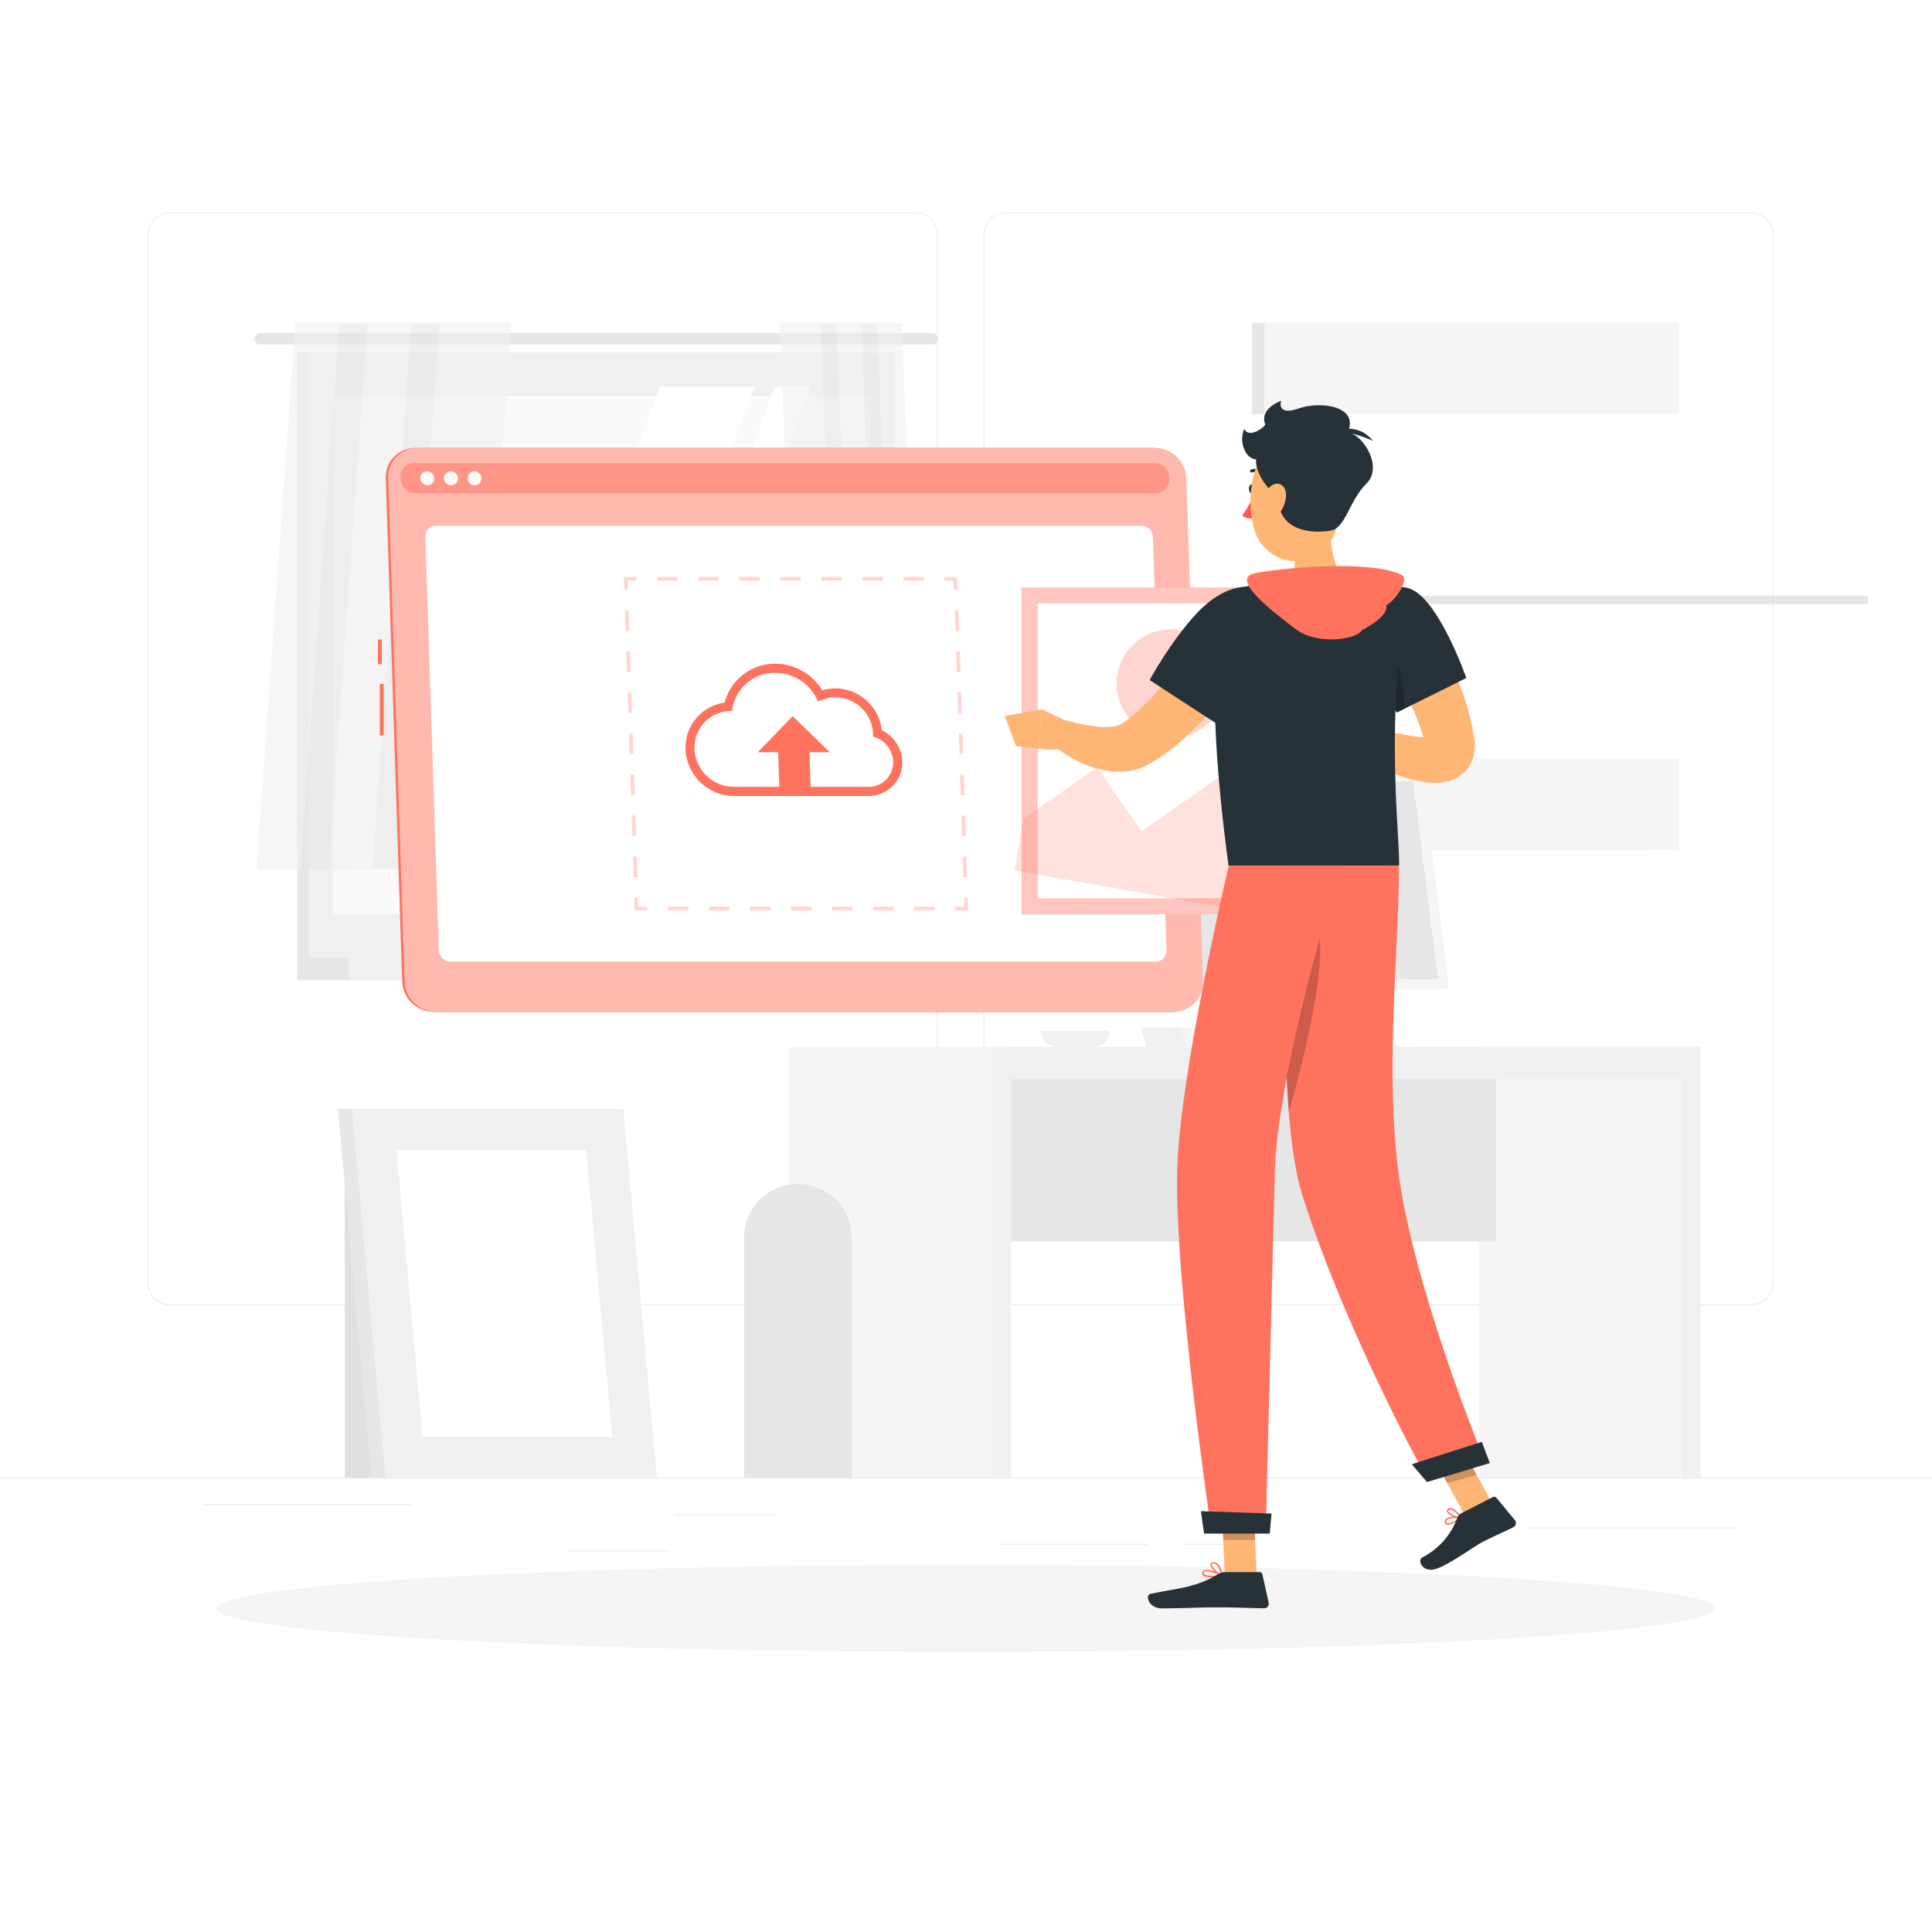<svg class="animated" id="freepik_stories-image-upload" xmlns="http://www.w3.org/2000/svg" viewBox="0 0 500 500" version="1.1" xmlns:xlink="http://www.w3.org/1999/xlink" xmlns:svgjs="http://svgjs.com/svgjs"><style>svg#freepik_stories-image-upload:not(.animated) .animable {opacity: 0;}svg#freepik_stories-image-upload.animated #freepik--background-complete--inject-11 {animation: 1s 1 forwards cubic-bezier(.36,-0.01,.5,1.38) slideLeft;animation-delay: 0s;}svg#freepik_stories-image-upload.animated #freepik--Shadow--inject-11 {animation: 1s 1 forwards cubic-bezier(.36,-0.01,.5,1.38) zoomIn;animation-delay: 0s;}svg#freepik_stories-image-upload.animated #freepik--upload-window--inject-11 {animation: 1s 1 forwards cubic-bezier(.36,-0.01,.5,1.38) zoomIn;animation-delay: 0s;}svg#freepik_stories-image-upload.animated #freepik--Character--inject-11 {animation: 1s 1 forwards cubic-bezier(.36,-0.01,.5,1.38) fadeIn;animation-delay: 0s;}            @keyframes slideLeft {                0% {                    opacity: 0;                    transform: translateX(-30px);                }                100% {                    opacity: 1;                    transform: translateX(0);                }            }                    @keyframes zoomIn {                0% {                    opacity: 0;                    transform: scale(0.5);                }                100% {                    opacity: 1;                    transform: scale(1);                }            }                    @keyframes fadeIn {                0% {                    opacity: 0;                }                100% {                    opacity: 1;                }            }        </style><g id="freepik--background-complete--inject-11" class="animable" style="transform-origin: 250px 228.23px;"><rect y="382.4" width="500" height="0.25" style="fill: rgb(235, 235, 235); transform-origin: 250px 382.525px;" id="elroybvwdxbx" class="animable"></rect><path d="M237,337.8H43.91a5.71,5.71,0,0,1-5.7-5.71V60.66A5.71,5.71,0,0,1,43.91,55H237a5.71,5.71,0,0,1,5.71,5.71V332.09A5.71,5.71,0,0,1,237,337.8ZM43.91,55.2a5.46,5.46,0,0,0-5.45,5.46V332.09a5.46,5.46,0,0,0,5.45,5.46H237a5.47,5.47,0,0,0,5.46-5.46V60.66A5.47,5.47,0,0,0,237,55.2Z" style="fill: rgb(235, 235, 235); transform-origin: 140.46px 196.4px;" id="el9l58woi3q4b" class="animable"></path><path d="M453.31,337.8H260.21a5.72,5.72,0,0,1-5.71-5.71V60.66A5.72,5.72,0,0,1,260.21,55h193.1A5.71,5.71,0,0,1,459,60.66V332.09A5.71,5.71,0,0,1,453.31,337.8ZM260.21,55.2a5.47,5.47,0,0,0-5.46,5.46V332.09a5.47,5.47,0,0,0,5.46,5.46h193.1a5.47,5.47,0,0,0,5.46-5.46V60.66a5.47,5.47,0,0,0-5.46-5.46Z" style="fill: rgb(235, 235, 235); transform-origin: 356.75px 196.4px;" id="elzztxnifz7yn" class="animable"></path><rect x="174.44" y="391.92" width="26" height="0.25" style="fill: rgb(235, 235, 235); transform-origin: 187.44px 392.045px;" id="el85sac3z48zt" class="animable"></rect><rect x="52.46" y="389.21" width="54.1" height="0.25" style="fill: rgb(235, 235, 235); transform-origin: 79.51px 389.335px;" id="elkwp4awza69" class="animable"></rect><rect x="147.12" y="401.21" width="26.32" height="0.25" style="fill: rgb(235, 235, 235); transform-origin: 160.28px 401.335px;" id="elkyby9wjj9k" class="animable"></rect><rect x="258.23" y="399.53" width="38.83" height="0.25" style="fill: rgb(235, 235, 235); transform-origin: 277.645px 399.655px;" id="eloem615lgmwr" class="animable"></rect><rect x="305.96" y="399.53" width="10.69" height="0.25" style="fill: rgb(235, 235, 235); transform-origin: 311.305px 399.655px;" id="el8idi1g5acg3" class="animable"></rect><rect x="395.35" y="395.31" width="54.56" height="0.25" style="fill: rgb(235, 235, 235); transform-origin: 422.63px 395.435px;" id="elzbnxpmc3vdj" class="animable"></rect><rect x="76.92" y="91.25" width="148.38" height="156.58" style="fill: rgb(230, 230, 230); transform-origin: 151.11px 169.54px;" id="elq8oqdg8ft3i" class="animable"></rect><path d="M241.21,86.18H67.32a1.48,1.48,0,0,0-1.48,1.48h0a1.47,1.47,0,0,0,1.48,1.47H241.21a1.47,1.47,0,0,0,1.47-1.47h0A1.47,1.47,0,0,0,241.21,86.18Z" style="fill: rgb(230, 230, 230); transform-origin: 154.26px 87.655px;" id="eljihj053wktd" class="animable"></path><rect x="79.87" y="91.25" width="151.74" height="156.58" style="fill: rgb(240, 240, 240); transform-origin: 155.74px 169.54px;" id="el0zupg7uwnym9" class="animable"></rect><rect x="76.92" y="247.83" width="148.38" height="5.85" style="fill: rgb(230, 230, 230); transform-origin: 151.11px 250.755px;" id="elbxym21bx1pj" class="animable"></rect><rect x="90.35" y="247.83" width="151.74" height="5.85" style="fill: rgb(240, 240, 240); transform-origin: 166.22px 250.755px;" id="elxp3rrys2if" class="animable"></rect><g id="elour53h5fhn"><rect x="86.26" y="102.49" width="138.95" height="134.11" style="fill: rgb(250, 250, 250); transform-origin: 155.735px 169.545px; transform: rotate(90deg);" class="animable"></rect></g><polygon points="119.12 239.02 170.86 100.06 195.28 100.06 143.55 239.02 119.12 239.02" style="fill: rgb(255, 255, 255); transform-origin: 157.2px 169.54px;" id="elssmikw5x9gk" class="animable"></polygon><polygon points="148.79 239.02 200.53 100.06 210.05 100.06 158.31 239.02 148.79 239.02" style="fill: rgb(255, 255, 255); transform-origin: 179.42px 169.54px;" id="elnuj3pemaeb" class="animable"></polygon><g id="el8e3c92c7bfn"><rect x="152.75" y="168.98" width="138.95" height="1.12" style="fill: rgb(230, 230, 230); transform-origin: 222.225px 169.54px; transform: rotate(90deg);" class="animable"></rect></g><g id="el3bbvbydcx2e"><g style="opacity: 0.6; transform-origin: 99.38px 154.265px;" class="animable"><polygon points="85.04 224.98 66.41 224.98 76.45 83.55 95.08 83.55 85.04 224.98" style="fill: rgb(240, 240, 240); transform-origin: 80.745px 154.265px;" id="elqew82hirpaa" class="animable"></polygon><polygon points="92.3 224.98 77.78 224.98 87.82 83.55 102.34 83.55 92.3 224.98" style="fill: rgb(230, 230, 230); transform-origin: 90.06px 154.265px;" id="el26xtikqq1bm" class="animable"></polygon><polygon points="103.67 224.98 85.04 224.98 95.08 83.55 113.71 83.55 103.67 224.98" style="fill: rgb(240, 240, 240); transform-origin: 99.375px 154.265px;" id="elyfltf1hvqic" class="animable"></polygon><polygon points="110.93 224.98 96.41 224.98 106.46 83.55 120.97 83.55 110.93 224.98" style="fill: rgb(230, 230, 230); transform-origin: 108.69px 154.265px;" id="eln5massye88k" class="animable"></polygon><polygon points="122.3 224.98 103.67 224.98 113.71 83.55 132.35 83.55 122.3 224.98" style="fill: rgb(240, 240, 240); transform-origin: 118.01px 154.265px;" id="elvv4x543mva" class="animable"></polygon></g></g><g id="el6ixba123jpf"><g style="opacity: 0.6; transform-origin: 220.43px 154.265px;" class="animable"><polygon points="228.53 224.98 239.06 224.98 233.39 83.55 222.86 83.55 228.53 224.98" style="fill: rgb(240, 240, 240); transform-origin: 230.96px 154.265px;" id="elc1a525qyli6" class="animable"></polygon><polygon points="224.43 224.98 232.63 224.98 226.96 83.55 218.75 83.55 224.43 224.98" style="fill: rgb(230, 230, 230); transform-origin: 225.69px 154.265px;" id="elqdr8mx1n76" class="animable"></polygon><polygon points="218 224.98 228.53 224.98 222.86 83.55 212.33 83.55 218 224.98" style="fill: rgb(240, 240, 240); transform-origin: 220.43px 154.265px;" id="elxnnvbn2dzs" class="animable"></polygon><polygon points="213.9 224.98 222.1 224.98 216.43 83.55 208.22 83.55 213.9 224.98" style="fill: rgb(230, 230, 230); transform-origin: 215.16px 154.265px;" id="ele27o6t7854l" class="animable"></polygon><polygon points="207.47 224.98 218 224.98 212.33 83.55 201.8 83.55 207.47 224.98" style="fill: rgb(240, 240, 240); transform-origin: 209.9px 154.265px;" id="elq11gxvqy1t9" class="animable"></polygon></g></g><rect x="324.05" y="83.55" width="102.61" height="136.42" style="fill: rgb(230, 230, 230); transform-origin: 375.355px 151.76px;" id="elid09hd188np" class="animable"></rect><rect x="327.25" y="83.55" width="107.2" height="136.42" style="fill: rgb(245, 245, 245); transform-origin: 380.85px 151.76px;" id="eliqffs3vlx8" class="animable"></rect><g id="elz6i8ab7978"><rect x="321.62" y="107.14" width="118.46" height="89.24" style="fill: rgb(255, 255, 255); transform-origin: 380.85px 151.76px; transform: rotate(-85.38deg);" class="animable"></rect></g><g id="elepwm73kqmt7"><rect x="365" y="154.17" width="118.46" height="2.2" style="fill: rgb(230, 230, 230); transform-origin: 424.23px 155.27px; transform: rotate(-85.38deg);" class="animable"></rect></g><rect x="382.8" y="270.93" width="57.31" height="111.47" style="fill: rgb(245, 245, 245); transform-origin: 411.455px 326.665px;" id="elqh6yy2zmdzr" class="animable"></rect><rect x="435.38" y="270.93" width="4.73" height="111.47" style="fill: rgb(240, 240, 240); transform-origin: 437.745px 326.665px;" id="elsizge9y2cam" class="animable"></rect><g id="el5hjb7hzlioa"><rect x="255.25" y="274.11" width="131.96" height="47.17" style="fill: rgb(230, 230, 230); transform-origin: 321.23px 297.695px; transform: rotate(180deg);" class="animable"></rect></g><g id="elarhuxucirge"><rect x="261.62" y="270.93" width="178.49" height="8.36" style="fill: rgb(240, 240, 240); transform-origin: 350.865px 275.11px; transform: rotate(180deg);" class="animable"></rect></g><rect x="204.31" y="270.93" width="57.31" height="111.47" style="fill: rgb(245, 245, 245); transform-origin: 232.965px 326.665px;" id="elaz5y94r5sbd" class="animable"></rect><path d="M206.38,306.44h.26a13.79,13.79,0,0,1,13.79,13.79V382.4a0,0,0,0,1,0,0H192.59a0,0,0,0,1,0,0V320.23A13.79,13.79,0,0,1,206.38,306.44Z" style="fill: rgb(230, 230, 230); transform-origin: 206.51px 344.42px;" id="elf0dv6ee5ee9" class="animable"></path><rect x="256.89" y="270.93" width="4.73" height="111.47" style="fill: rgb(240, 240, 240); transform-origin: 259.255px 326.665px;" id="elat206b7sm7w" class="animable"></rect><polygon points="326.12 270.93 313.76 270.93 316.76 246.86 329.13 246.86 326.12 270.93" style="fill: rgb(240, 240, 240); transform-origin: 321.445px 258.895px;" id="elbeh7wfv8fy7" class="animable"></polygon><polygon points="328.86 270.93 316.49 270.93 319.5 246.86 331.86 246.86 328.86 270.93" style="fill: rgb(245, 245, 245); transform-origin: 324.175px 258.895px;" id="elg9f67ompa6q" class="animable"></polygon><polygon points="330.36 258.89 318 258.89 319.5 246.86 331.86 246.86 330.36 258.89" style="fill: rgb(240, 240, 240); transform-origin: 324.93px 252.875px;" id="ela9wcz4ofktg" class="animable"></polygon><path d="M284.93,256h87.46a1.21,1.21,0,0,0,1.2-1.36l-6.74-53.92a1.21,1.21,0,0,0-1.2-1.06H278.19A1.22,1.22,0,0,0,277,201L283.72,255A1.22,1.22,0,0,0,284.93,256Z" style="fill: rgb(240, 240, 240); transform-origin: 325.297px 227.83px;" id="elhme0ym7f70w" class="animable"></path><path d="M286.23,256h87.46a1.21,1.21,0,0,0,1.2-1.36l-6.74-53.92a1.21,1.21,0,0,0-1.2-1.06H279.49a1.22,1.22,0,0,0-1.21,1.36L285,255A1.22,1.22,0,0,0,286.23,256Z" style="fill: rgb(245, 245, 245); transform-origin: 326.586px 227.83px;" id="el6o9pmoz0t47" class="animable"></path><path d="M372.07,253l-6.31-50.47a.34.34,0,0,0-.34-.29h-84a.34.34,0,0,0-.34.38l6.31,50.47a.34.34,0,0,0,.34.29h84A.34.34,0,0,0,372.07,253Z" style="fill: rgb(230, 230, 230); transform-origin: 326.575px 227.81px;" id="elmq22kgishe8" class="animable"></path><polygon points="363.11 253.42 340.91 202.27 321.44 202.27 343.64 253.42 363.11 253.42" style="fill: rgb(235, 235, 235); transform-origin: 342.275px 227.845px;" id="elzsnjy7pjfi" class="animable"></polygon><polygon points="339.89 253.42 317.69 202.27 310.68 202.27 332.88 253.42 339.89 253.42" style="fill: rgb(235, 235, 235); transform-origin: 325.285px 227.845px;" id="el0bos5ozobynb" class="animable"></polygon><g id="elcoy125ovjei"><path d="M320,268.67h20.14a0,0,0,0,1,0,0v.25a2,2,0,0,1-2,2H322a2,2,0,0,1-2-2v-.25A0,0,0,0,1,320,268.67Z" style="fill: rgb(245, 245, 245); transform-origin: 330.07px 269.795px; transform: rotate(-180deg);" class="animable"></path></g><g id="elusifn934i1"><path d="M308.64,268.67H322.3a0,0,0,0,1,0,0v.25a2,2,0,0,1-2,2h-9.65a2,2,0,0,1-2-2v-.25A0,0,0,0,1,308.64,268.67Z" style="fill: rgb(240, 240, 240); transform-origin: 315.47px 269.795px; transform: rotate(180deg);" class="animable"></path></g><polygon points="362.36 270.93 300.1 270.93 298.42 265.93 354.26 265.93 362.36 270.93" style="fill: rgb(245, 245, 245); transform-origin: 330.39px 268.43px;" id="eluwu1qej7t8b" class="animable"></polygon><polygon points="306.95 270.93 296.66 270.93 295.27 265.93 305.56 265.93 306.95 270.93" style="fill: rgb(240, 240, 240); transform-origin: 301.11px 268.43px;" id="el1bv5679zb5q" class="animable"></polygon><g id="el8pzwkaknkh"><path d="M269.41,266.75h17.72a0,0,0,0,1,0,0v0a4.18,4.18,0,0,1-4.18,4.18h-9.36a4.18,4.18,0,0,1-4.18-4.18v0A0,0,0,0,1,269.41,266.75Z" style="fill: rgb(240, 240, 240); transform-origin: 278.27px 268.84px; transform: rotate(-180deg);" class="animable"></path></g><g id="el3b0nngogim3"><rect x="89.23" y="301.67" width="17.37" height="80.73" style="fill: rgb(224, 224, 224); transform-origin: 97.915px 342.035px; transform: rotate(180deg);" class="animable"></rect></g><polygon points="166.34 382.4 96.12 382.4 87.44 287 157.66 287 166.34 382.4" style="fill: rgb(230, 230, 230); transform-origin: 126.89px 334.7px;" id="elv4cosyztby" class="animable"></polygon><polygon points="169.98 382.4 99.76 382.4 91.07 287 161.3 287 169.98 382.4" style="fill: rgb(240, 240, 240); transform-origin: 130.525px 334.7px;" id="elm6agco70vz" class="animable"></polygon><polygon points="109.36 371.84 102.59 297.56 151.7 297.56 158.46 371.84 109.36 371.84" style="fill: rgb(255, 255, 255); transform-origin: 130.525px 334.7px;" id="ellw3l5q1l0d" class="animable"></polygon></g><g id="freepik--Shadow--inject-11" class="animable" style="transform-origin: 250px 416.24px;"><ellipse id="freepik--path--inject-11" cx="250" cy="416.24" rx="193.89" ry="11.32" style="fill: rgb(245, 245, 245); transform-origin: 250px 416.24px;" class="animable"></ellipse></g><g id="freepik--upload-window--inject-11" class="animable" style="transform-origin: 204.491px 188.905px;"><g id="elhjnz7xar84f"><rect x="98.3" y="177" width="1" height="13.33" style="fill: rgb(255, 114, 94); transform-origin: 98.8px 183.665px; transform: rotate(-1.87deg);" class="animable"></rect></g><g id="eltevsfwls6yl"><rect x="97.81" y="165.51" width="1" height="6.34" style="fill: rgb(255, 114, 94); transform-origin: 98.31px 168.68px; transform: rotate(-1.87deg);" class="animable"></rect></g><path d="M112.2,261.87H303.06a7.56,7.56,0,0,0,7.59-7.85L306.4,123.79a8.18,8.18,0,0,0-8.1-7.85H107.44a7.57,7.57,0,0,0-7.6,7.85L104.09,254A8.19,8.19,0,0,0,112.2,261.87Z" style="fill: rgb(255, 114, 94); transform-origin: 205.245px 188.905px;" id="el3xgipswqw5j" class="animable"></path><path d="M112.81,261.87H303.67a7.57,7.57,0,0,0,7.6-7.85L307,123.79a8.19,8.19,0,0,0-8.11-7.85H108.05a7.56,7.56,0,0,0-7.59,7.85L104.71,254A8.18,8.18,0,0,0,112.81,261.87Z" style="fill: rgb(255, 114, 94); transform-origin: 205.865px 188.905px;" id="el45cr30alkd7" class="animable"></path><g id="elcqichlw44zs"><path d="M112.81,261.87H303.67a7.57,7.57,0,0,0,7.6-7.85L307,123.79a8.19,8.19,0,0,0-8.11-7.85H108.05a7.56,7.56,0,0,0-7.59,7.85L104.71,254A8.18,8.18,0,0,0,112.81,261.87Z" style="fill: rgb(255, 255, 255); opacity: 0.5; transform-origin: 205.865px 188.905px;" class="animable"></path></g><g id="eliq1c7licbu"><path d="M298.43,119.86H107.56l-.64,0c-4.89.4-4.19,7.82.74,7.82H298.85c4.92,0,5.14-7.42.22-7.82C298.86,119.87,298.64,119.86,298.43,119.86Z" style="fill: rgb(255, 114, 94); opacity: 0.5; transform-origin: 203.12px 123.77px;" class="animable"></path></g><path d="M112.38,123.79a1.73,1.73,0,0,1-1.74,1.79,1.87,1.87,0,0,1-1.86-1.79,1.73,1.73,0,0,1,1.74-1.8A1.86,1.86,0,0,1,112.38,123.79Z" style="fill: rgb(250, 250, 250); transform-origin: 110.58px 123.785px;" id="el1uyi8mlknjf" class="animable"></path><path d="M118.5,123.79a1.72,1.72,0,0,1-1.74,1.79,1.88,1.88,0,0,1-1.86-1.79,1.73,1.73,0,0,1,1.74-1.8A1.86,1.86,0,0,1,118.5,123.79Z" style="fill: rgb(250, 250, 250); transform-origin: 116.7px 123.785px;" id="el0s36kgeklvel" class="animable"></path><g id="el2a1oqz7l1t6"><ellipse cx="122.82" cy="123.79" rx="1.77" ry="1.83" style="fill: rgb(250, 250, 250); transform-origin: 122.82px 123.79px; transform: rotate(-45.49deg);" class="animable"></ellipse></g><path d="M116.51,248.87H299.13a2.73,2.73,0,0,0,2.75-2.84l-3.5-107.11a3,3,0,0,0-2.94-2.84H112.83a2.73,2.73,0,0,0-2.75,2.84L113.57,246A3,3,0,0,0,116.51,248.87Z" style="fill: rgb(255, 255, 255); transform-origin: 205.98px 192.475px;" id="elbim1i540yw" class="animable"></path><g id="el18dcpr21qqli"><g style="opacity: 0.3; transform-origin: 205.98px 192.475px;" class="animable"><polygon points="250.53 235.62 247.19 235.62 247.19 234.67 249.55 234.67 249.47 232.31 250.42 232.28 250.53 235.62" style="fill: rgb(255, 114, 94); transform-origin: 248.86px 233.95px;" id="elflpai07xsi" class="animable"></polygon><path d="M241.88,235.62h-5.31v-1h5.31Zm-10.62,0H226v-1h5.31Zm-10.62,0h-5.31v-1h5.31Zm-10.62,0h-5.31v-1H210Zm-10.61,0h-5.32v-1h5.32Zm-10.62,0h-5.31v-1h5.31Zm-10.62,0h-5.31v-1h5.31Z" style="fill: rgb(255, 114, 94); transform-origin: 207.37px 235.12px;" id="elujlhgllccmo" class="animable"></path><polygon points="167.55 235.62 164.24 235.62 164.14 232.31 165.08 232.28 165.16 234.67 167.55 234.67 167.55 235.62" style="fill: rgb(255, 114, 94); transform-origin: 165.845px 233.95px;" id="elsw6myny95j" class="animable"></polygon><path d="M164,227l-.17-5.31,1,0,.17,5.31Zm-.34-10.62-.18-5.31.95,0,.17,5.31Zm-.35-10.62-.17-5.31.94,0,.18,5.31Zm-.35-10.61-.17-5.31.95,0,.17,5.31Zm-.34-10.62-.18-5.31.95,0,.17,5.31Zm-.35-10.63-.17-5.3.94,0,.18,5.31Zm-.35-10.61-.17-5.31.95,0,.17,5.31Z" style="fill: rgb(255, 114, 94); transform-origin: 163.375px 192.49px;" id="elp42ygaxe3q" class="animable"></path><polygon points="161.54 152.66 161.43 149.33 164.76 149.33 164.76 150.28 162.41 150.28 162.48 152.63 161.54 152.66" style="fill: rgb(255, 114, 94); transform-origin: 163.095px 150.995px;" id="el0bff7bke26m5" class="animable"></polygon><path d="M239.1,150.28h-5.31v-.95h5.31Zm-10.62,0h-5.31v-.95h5.31Zm-10.62,0h-5.31v-.95h5.31Zm-10.62,0h-5.31v-.95h5.31Zm-10.62,0h-5.31v-.95h5.31Zm-10.62,0h-5.31v-.95H186Zm-10.62,0h-5.31v-.95h5.31Z" style="fill: rgb(255, 114, 94); transform-origin: 204.585px 149.805px;" id="elgy4ym1i5om6" class="animable"></path><polygon points="246.87 152.66 246.79 150.28 244.41 150.28 244.41 149.33 247.71 149.33 247.82 152.63 246.87 152.66" style="fill: rgb(255, 114, 94); transform-origin: 246.115px 150.995px;" id="eltm389jkiglm" class="animable"></polygon><path d="M249.3,227l-.17-5.31.94,0,.18,5.31ZM249,216.38l-.17-5.31.95,0,.17,5.31Zm-.34-10.61-.18-5.31.95,0,.17,5.31Zm-.35-10.62-.17-5.31.94,0,.18,5.31Zm-.35-10.62-.17-5.31.95,0,.17,5.31Zm-.34-10.62-.18-5.31,1,0,.17,5.31Zm-.35-10.62-.17-5.31.94,0,.18,5.31Z" style="fill: rgb(255, 114, 94); transform-origin: 248.675px 192.49px;" id="elzpls2nvx20f" class="animable"></path></g></g><path d="M224.82,206H189.91a12.6,12.6,0,0,1-12.49-12.1,11.71,11.71,0,0,1,10.11-12.06,13.48,13.48,0,0,1,13.07-10.07,14.31,14.31,0,0,1,12.22,6.9,11.37,11.37,0,0,1,3.39-.51,12.19,12.19,0,0,1,12,10.83,9.33,9.33,0,0,1,5.3,8,8.66,8.66,0,0,1-8.69,9Zm-24.22-31.9a11.14,11.14,0,0,0-11,9l-.17.89-.9.06a9.39,9.39,0,0,0-8.81,9.74,10.24,10.24,0,0,0,10.16,9.84h34.91a6.31,6.31,0,0,0,6.36-6.57,7,7,0,0,0-4.49-6.21l-.72-.28,0-.77a9.84,9.84,0,0,0-9.73-9.34,9.14,9.14,0,0,0-3.48.68l-1,.4-.49-.94A12,12,0,0,0,200.6,174.12Z" style="fill: rgb(255, 114, 94); transform-origin: 205.464px 188.885px;" id="elxnb65n6jfps" class="animable"></path><polygon points="214.76 194.68 205.13 185.35 196.11 194.68 201.39 194.68 201.71 204.32 209.8 204.32 209.48 194.68 214.76 194.68" style="fill: rgb(255, 114, 94); transform-origin: 205.435px 194.835px;" id="el54yklqzskex" class="animable"></polygon></g><g id="freepik--Character--inject-11" class="animable" style="transform-origin: 325.039px 259.98px;"><path d="M367,156.8c.92,1.33,1.66,2.45,2.42,3.69s1.48,2.44,2.18,3.69c1.4,2.48,2.7,5,3.89,7.64a80.54,80.54,0,0,1,3.24,8.08,61.43,61.43,0,0,1,2.36,8.65l.38,2.28.05.29.06.36c0,.35.08.65.09,1a11.48,11.48,0,0,1,0,1.18l-.05.63-.11.7a8.76,8.76,0,0,1-.38,1.46,8.64,8.64,0,0,1-.7,1.52,8.46,8.46,0,0,1-2.21,2.52,10,10,0,0,1-4.51,1.92,14.44,14.44,0,0,1-3.26.16,19.08,19.08,0,0,1-2.65-.31,39,39,0,0,1-4.57-1.17,63.76,63.76,0,0,1-8-3.3,71.28,71.28,0,0,1-7.42-4.14l2.88-6.38a150.91,150.91,0,0,0,15.08,3.26,26.31,26.31,0,0,0,3.39.29,5.53,5.53,0,0,0,2.15-.24c.06-.05-.17-.12-.83.32a3.45,3.45,0,0,0-1.2,1.59,3.2,3.2,0,0,0-.15.48l-.06.32a1.59,1.59,0,0,1,0,.17c0,.05,0,0,0,0l0-.13,0-.21-.45-1.68a79.56,79.56,0,0,0-5.62-13.59c-1.13-2.26-2.37-4.49-3.63-6.7-.63-1.11-1.28-2.2-1.93-3.29s-1.35-2.23-1.93-3.14Z" style="fill: rgb(255, 181, 115); transform-origin: 364.748px 179.7px;" id="elnm5m6jf6as" class="animable"></path><path d="M351.79,187.81l-4.34-4.32-4.31,9.61s4.08,2.27,7.71.62Z" style="fill: rgb(255, 181, 115); transform-origin: 347.465px 188.906px;" id="el02sh6kwlnigm" class="animable"></path><polygon points="341.04 180.04 337.84 188.16 343.13 193.1 347.45 183.49 341.04 180.04" style="fill: rgb(255, 181, 115); transform-origin: 342.645px 186.57px;" id="el2hpra66e9db" class="animable"></polygon><g id="elxr70v02cpt8"><rect x="264.45" y="152.05" width="84.54" height="84.54" style="fill: rgb(255, 114, 94); transform-origin: 306.72px 194.32px; transform: rotate(9.99deg);" class="animable"></rect></g><g id="eleyhv8t4uggu"><rect x="264.45" y="152.05" width="84.54" height="84.54" style="fill: rgb(255, 255, 255); opacity: 0.6; transform-origin: 306.72px 194.32px; transform: rotate(9.99deg);" class="animable"></rect></g><g id="elukyurojwwnd"><rect x="268.56" y="156.16" width="76.31" height="76.31" style="fill: rgb(255, 255, 255); transform-origin: 306.715px 194.315px; transform: rotate(9.99deg);" class="animable"></rect></g><g id="elb9uzfoco8qa"><circle cx="303.04" cy="176.97" r="14.09" style="fill: rgb(255, 114, 94); opacity: 0.3; transform-origin: 303.04px 176.97px; transform: rotate(-35.01deg);" class="animable"></circle></g><g id="elsr0frdtrpe"><polygon points="320.66 197.48 295.47 215.12 283.89 198.58 264.88 211.89 262.52 225.28 337.67 238.51 340.03 225.13 320.66 197.48" style="fill: rgb(255, 114, 94); opacity: 0.2; transform-origin: 301.275px 217.995px;" class="animable"></polygon></g><path d="M324.79,126.51c0,.67-.32,1.22-.76,1.23s-.8-.53-.81-1.19.33-1.22.76-1.22S324.78,125.85,324.79,126.51Z" style="fill: rgb(38, 50, 56); transform-origin: 324.005px 126.535px;" id="elaxwxcyhe02b" class="animable"></path><path d="M324.53,127.72a24.15,24.15,0,0,1-3.06,5.76,3.85,3.85,0,0,0,3.19.53Z" style="fill: rgb(255, 86, 82); transform-origin: 323.065px 130.934px;" id="elv4uh8uozf5" class="animable"></path><path d="M327.14,122.77a.4.4,0,0,1-.3-.06,3,3,0,0,0-2.78-.45.39.39,0,0,1-.3-.73,3.92,3.92,0,0,1,3.53.54.39.39,0,0,1,.1.54A.4.4,0,0,1,327.14,122.77Z" style="fill: rgb(38, 50, 56); transform-origin: 325.487px 122.054px;" id="el36jvjr8zu4h" class="animable"></path><path d="M344.07,129.05c-.42,6.14.06,18.53,4.75,22,0,0-1.15,5-12.28,6.41-12.23,1.53-6.61-5.34-6.61-5.34,6.48-2.44,5.69-7.37,3.94-11.88Z" style="fill: rgb(255, 181, 115); transform-origin: 338.731px 143.366px;" id="eliv3jinnlgo" class="animable"></path><path d="M374.39,394.57l-.07,0a.8.8,0,0,1-.42-.83.89.89,0,0,1,.34-.68c.94-.8,3.68-.45,3.8-.44a.21.21,0,0,1,.16.14.19.19,0,0,1-.06.2C377.5,393.48,375.38,394.91,374.39,394.57Zm3.13-1.64c-.93-.07-2.47-.08-3,.39a.54.54,0,0,0-.2.4c0,.37.14.44.19.47C375,394.44,376.51,393.68,377.52,392.93Z" style="fill: rgb(255, 114, 94); transform-origin: 376.049px 393.578px;" id="elxybfz1doypr" class="animable"></path><path d="M376.63,392.68c-1-.33-2-.9-2.15-1.48a.64.64,0,0,1,.32-.74,1.05,1.05,0,0,1,.85-.15c1.21.25,2.47,2.29,2.53,2.37a.18.18,0,0,1,0,.2.18.18,0,0,1-.17.1A5.08,5.08,0,0,1,376.63,392.68Zm-.92-1.95-.14,0a.66.66,0,0,0-.55.1c-.21.14-.18.25-.17.3.16.53,1.72,1.27,2.77,1.46A5.07,5.07,0,0,0,375.71,390.73Z" style="fill: rgb(255, 114, 94); transform-origin: 376.333px 391.629px;" id="ela3icl97umr" class="animable"></path><path d="M313.67,408.24c-1.06,0-2.08-.15-2.43-.62a.75.75,0,0,1,0-.86,1,1,0,0,1,.62-.45c1.37-.38,4.26,1.26,4.38,1.33a.2.2,0,0,1,.09.21.19.19,0,0,1-.15.16A15.1,15.1,0,0,1,313.67,408.24Zm-1.31-1.6a1.48,1.48,0,0,0-.38,0,.59.59,0,0,0-.38.28c-.14.24-.09.36,0,.43.38.53,2.47.54,4,.33A8.67,8.67,0,0,0,312.36,406.64Z" style="fill: rgb(255, 114, 94); transform-origin: 313.719px 407.246px;" id="elbvxoavi5ynp" class="animable"></path><path d="M316.16,408l-.08,0c-1-.44-3-2.23-2.82-3.16,0-.22.19-.49.73-.55a1.44,1.44,0,0,1,1.08.34c1.05.86,1.28,3.08,1.28,3.18a.18.18,0,0,1-.08.17A.15.15,0,0,1,316.16,408Zm-2-3.35H314c-.35,0-.37.18-.38.22-.09.56,1.25,2,2.26,2.57a4.56,4.56,0,0,0-1.08-2.54A1.05,1.05,0,0,0,314.15,404.66Z" style="fill: rgb(255, 114, 94); transform-origin: 314.8px 406.143px;" id="els97x2jvu69" class="animable"></path><polygon points="325.23 407.81 316.98 407.81 316.16 388.71 324.41 388.71 325.23 407.81" style="fill: rgb(255, 181, 115); transform-origin: 320.695px 398.26px;" id="el1g0qr9kq9d2" class="animable"></polygon><polygon points="386.92 390.39 379.27 392.49 369.48 374.58 377.13 372.48 386.92 390.39" style="fill: rgb(255, 181, 115); transform-origin: 378.2px 382.485px;" id="elv9af38s0x9h" class="animable"></polygon><path d="M378.12,391.66l8.26-4.23a.73.73,0,0,1,.88.19l4.79,5.78a1.22,1.22,0,0,1-.41,1.86c-2.9,1.42-4.39,2-8,3.83-2.23,1.14-8.87,6.08-12.22,7s-4.65-2.33-3.36-3a18.91,18.91,0,0,0,9.12-10.34A2,2,0,0,1,378.12,391.66Z" style="fill: rgb(38, 50, 56); transform-origin: 379.945px 396.805px;" id="el5b5gsu1ywcd" class="animable"></path><path d="M317,406.86h9a.72.72,0,0,1,.7.56l1.63,7.34a1.19,1.19,0,0,1-1.19,1.46c-3.25-.05-7.95-.24-12-.24-4.78,0-8.9.26-14.5.26-3.39,0-4.33-3.43-2.91-3.74,6.45-1.41,11.72-1.56,17.3-5A3.82,3.82,0,0,1,317,406.86Z" style="fill: rgb(38, 50, 56); transform-origin: 312.726px 411.55px;" id="el24luyx8gudu" class="animable"></path><path d="M352.48,166.33c.86,2.21,1.81,4.37,2.77,6.4,1.64,3.51,3.28,6.57,4.47,8.68,1.06,1.91,1.76,3,1.76,3l18-8.94s-7.26-20.87-14.84-23.2C356.89,150,348.59,156.38,352.48,166.33Z" style="fill: rgb(38, 50, 56); transform-origin: 365.485px 168.111px;" id="elsisrh5dn4z" class="animable"></path><g id="elbibiqlu35f"><path d="M360.47,168.39c-1.57,1.15-2.69,4.26-3.49,7.91,1,2,2,3.75,2.74,5.11,1.06,1.91,1.76,3,1.76,3l2.06-1A39.8,39.8,0,0,0,360.47,168.39Z" style="opacity: 0.2; transform-origin: 360.26px 176.4px;" class="animable"></path></g><path d="M314.38,179.64c0,2.8.07,5.89.22,9.3.41,9.25,1.42,20.78,3.35,35.11h44.12c.31-6.77-3.95-39.82,2.59-71.74a116.33,116.33,0,0,0-14.78-1.86,163,163,0,0,0-18.76,0,84.92,84.92,0,0,0-12.69,2.29S314.37,157.33,314.38,179.64Z" style="fill: rgb(38, 50, 56); transform-origin: 339.52px 187.115px;" id="elw84rwb0sije" class="animable"></path><path d="M325.73,166.54a41.24,41.24,0,0,1-2.19,4c-.73,1.18-1.47,2.32-2.23,3.42-1.52,2.2-3.11,4.32-4.78,6.39A91.87,91.87,0,0,1,305.4,192a51.26,51.26,0,0,1-6.91,5.1l-1,.58-.26.14-.36.18-.73.35a13.79,13.79,0,0,1-2.94,1,18.66,18.66,0,0,1-5.46.28A26.39,26.39,0,0,1,279,197a32.94,32.94,0,0,1-3.67-2.1,31.8,31.8,0,0,1-3.41-2.55l3.54-6c4.33,1.14,9.21,2.16,12.57,1.68a5.87,5.87,0,0,0,2-.56,3.06,3.06,0,0,0,.58-.37l.09-.09.06,0,.14-.11.61-.42a48.6,48.6,0,0,0,4.86-4.24,102.81,102.81,0,0,0,9.09-10.54c1.43-1.87,2.81-3.79,4.14-5.72.65-1,1.3-1.92,1.9-2.87s1.2-1.92,1.51-2.53Z" style="fill: rgb(255, 181, 115); transform-origin: 298.825px 180.148px;" id="ellweiv9r5mhc" class="animable"></path><path d="M277.22,187.18l-7.61-3.61-.69,10.21s5.92,1,9.05-1.29Z" style="fill: rgb(255, 181, 115); transform-origin: 273.445px 188.784px;" id="ellbo0i3s0kmn" class="animable"></path><polygon points="260.02 185.31 262.95 193.09 268.92 193.78 269.61 183.57 260.02 185.31" style="fill: rgb(255, 181, 115); transform-origin: 264.815px 188.675px;" id="eldkebl86t5he" class="animable"></polygon><path d="M331.18,161.13c-.26,7.89-16.5,26.05-16.5,26.05L297.53,176S303,165.8,310,158.43C320.69,147.33,331.49,151.67,331.18,161.13Z" style="fill: rgb(38, 50, 56); transform-origin: 314.358px 169.515px;" id="elrm3u5jptxfh" class="animable"></path><g id="elo1fe8ccwg8"><polygon points="316.16 388.71 316.58 398.56 324.84 398.56 324.42 388.71 316.16 388.71" style="opacity: 0.2; transform-origin: 320.5px 393.635px;" class="animable"></polygon></g><g id="eltojoh1b0ice"><polygon points="377.13 372.48 369.48 374.59 374.53 383.82 382.18 381.71 377.13 372.48" style="opacity: 0.2; transform-origin: 375.83px 378.15px;" class="animable"></polygon></g><path d="M347,124.64c-.33,8.18-.1,13-4.14,17.27-6.08,6.43-16.24,2.9-18.36-5.21-1.91-7.31-1.05-19.46,6.88-22.88A11.16,11.16,0,0,1,347,124.64Z" style="fill: rgb(255, 181, 115); transform-origin: 335.329px 129.058px;" id="el25l4pc4lmkv" class="animable"></path><path d="M330.67,128.54c-2.95-2.1-5.84-6.43-5.61-9.65-2.73-.11-4.56-4.61-3.06-7.89.94,2.11,4.19.56,5.46-1.11-.68-1.61-.57-4.28,4.1-6.17-.39,1.36-.19,3.65,4.5,2,5.69-2,15.69-.66,12.76,6.11,4,.73,9.21,9,4.79,13.35s-5.33,11.38-9.11,12.1S330.89,138.25,330.67,128.54Z" style="fill: rgb(38, 50, 56); transform-origin: 338.379px 120.653px;" id="elq5mmonzasi" class="animable"></path><path d="M346.16,111.56a7.66,7.66,0,0,1,9.14,2.57A27.85,27.85,0,0,0,346.16,111.56Z" style="fill: rgb(38, 50, 56); transform-origin: 350.73px 112.551px;" id="elstechn0b" class="animable"></path><path d="M332.82,128.19a8.28,8.28,0,0,1-1.93,4.95c-1.56,1.82-3.27.76-3.62-1.39-.31-1.93.13-5.21,2.07-6.24S332.89,126,332.82,128.19Z" style="fill: rgb(255, 181, 115); transform-origin: 330.001px 129.625px;" id="elh62u9unf9b" class="animable"></path><path d="M333.6,224.05s-3.89,62.43,3.49,85.45c11.68,36.46,32.52,73.71,32.52,73.71l14.9-4.48s-16.39-39.32-21.78-70c-4.84-27.59-.66-62.11-.66-84.65Z" style="fill: rgb(255, 114, 94); transform-origin: 358.543px 303.63px;" id="ely4lsjgrdxr" class="animable"></path><g id="el0ht2jdxnavoc"><path d="M333,238c4.16-1.21,7.41-.75,8.25,2.95,2.2,9.67-4.4,35.18-7.69,46.85C332.2,271,332.51,251,333,238Z" style="opacity: 0.2; transform-origin: 337.136px 262.601px;" class="animable"></path></g><path d="M365.4,378.94c-.06,0,3.89,4.61,3.89,4.61l16.28-4.9-2.07-5.5Z" style="fill: rgb(38, 50, 56); transform-origin: 375.485px 378.35px;" id="elongehqq1o5q" class="animable"></path><path d="M318,224.05s-12.43,52.67-13.31,77.83c-1,28.22,8.87,94.77,8.87,94.77h14s1.72-67.07,2.34-92.77c.68-28,17.12-79.83,17.12-79.83Z" style="fill: rgb(255, 114, 94); transform-origin: 325.819px 310.35px;" id="elmfkz3u3q2df" class="animable"></path><path d="M310.82,391.09c-.06,0,.79,5.8.79,5.8h17l.46-5.18Z" style="fill: rgb(38, 50, 56); transform-origin: 319.943px 393.99px;" id="eleinrgep6tkp" class="animable"></path><path d="M324.12,148.52c1.9-.66,16.31-2.49,26.77-1.93,6,.32,9.34,1,11.78,2.15s-1.93,7.12-3.95,7.85c.82,2.28-3.73,5.19-6.32,6.57-1,2.14-11.27,4.12-17.27-.48C330.52,159.14,318.73,150.39,324.12,148.52Z" style="fill: rgb(255, 114, 94); transform-origin: 343.064px 155.981px;" id="elvhpdlkt8os" class="animable"></path></g><defs>     <filter id="active" height="200%">         <feMorphology in="SourceAlpha" result="DILATED" operator="dilate" radius="2"></feMorphology>                <feFlood flood-color="#32DFEC" flood-opacity="1" result="PINK"></feFlood>        <feComposite in="PINK" in2="DILATED" operator="in" result="OUTLINE"></feComposite>        <feMerge>            <feMergeNode in="OUTLINE"></feMergeNode>            <feMergeNode in="SourceGraphic"></feMergeNode>        </feMerge>    </filter>    <filter id="hover" height="200%">        <feMorphology in="SourceAlpha" result="DILATED" operator="dilate" radius="2"></feMorphology>                <feFlood flood-color="#ff0000" flood-opacity="0.5" result="PINK"></feFlood>        <feComposite in="PINK" in2="DILATED" operator="in" result="OUTLINE"></feComposite>        <feMerge>            <feMergeNode in="OUTLINE"></feMergeNode>            <feMergeNode in="SourceGraphic"></feMergeNode>        </feMerge>            <feColorMatrix type="matrix" values="0   0   0   0   0                0   1   0   0   0                0   0   0   0   0                0   0   0   1   0 "></feColorMatrix>    </filter></defs></svg>
